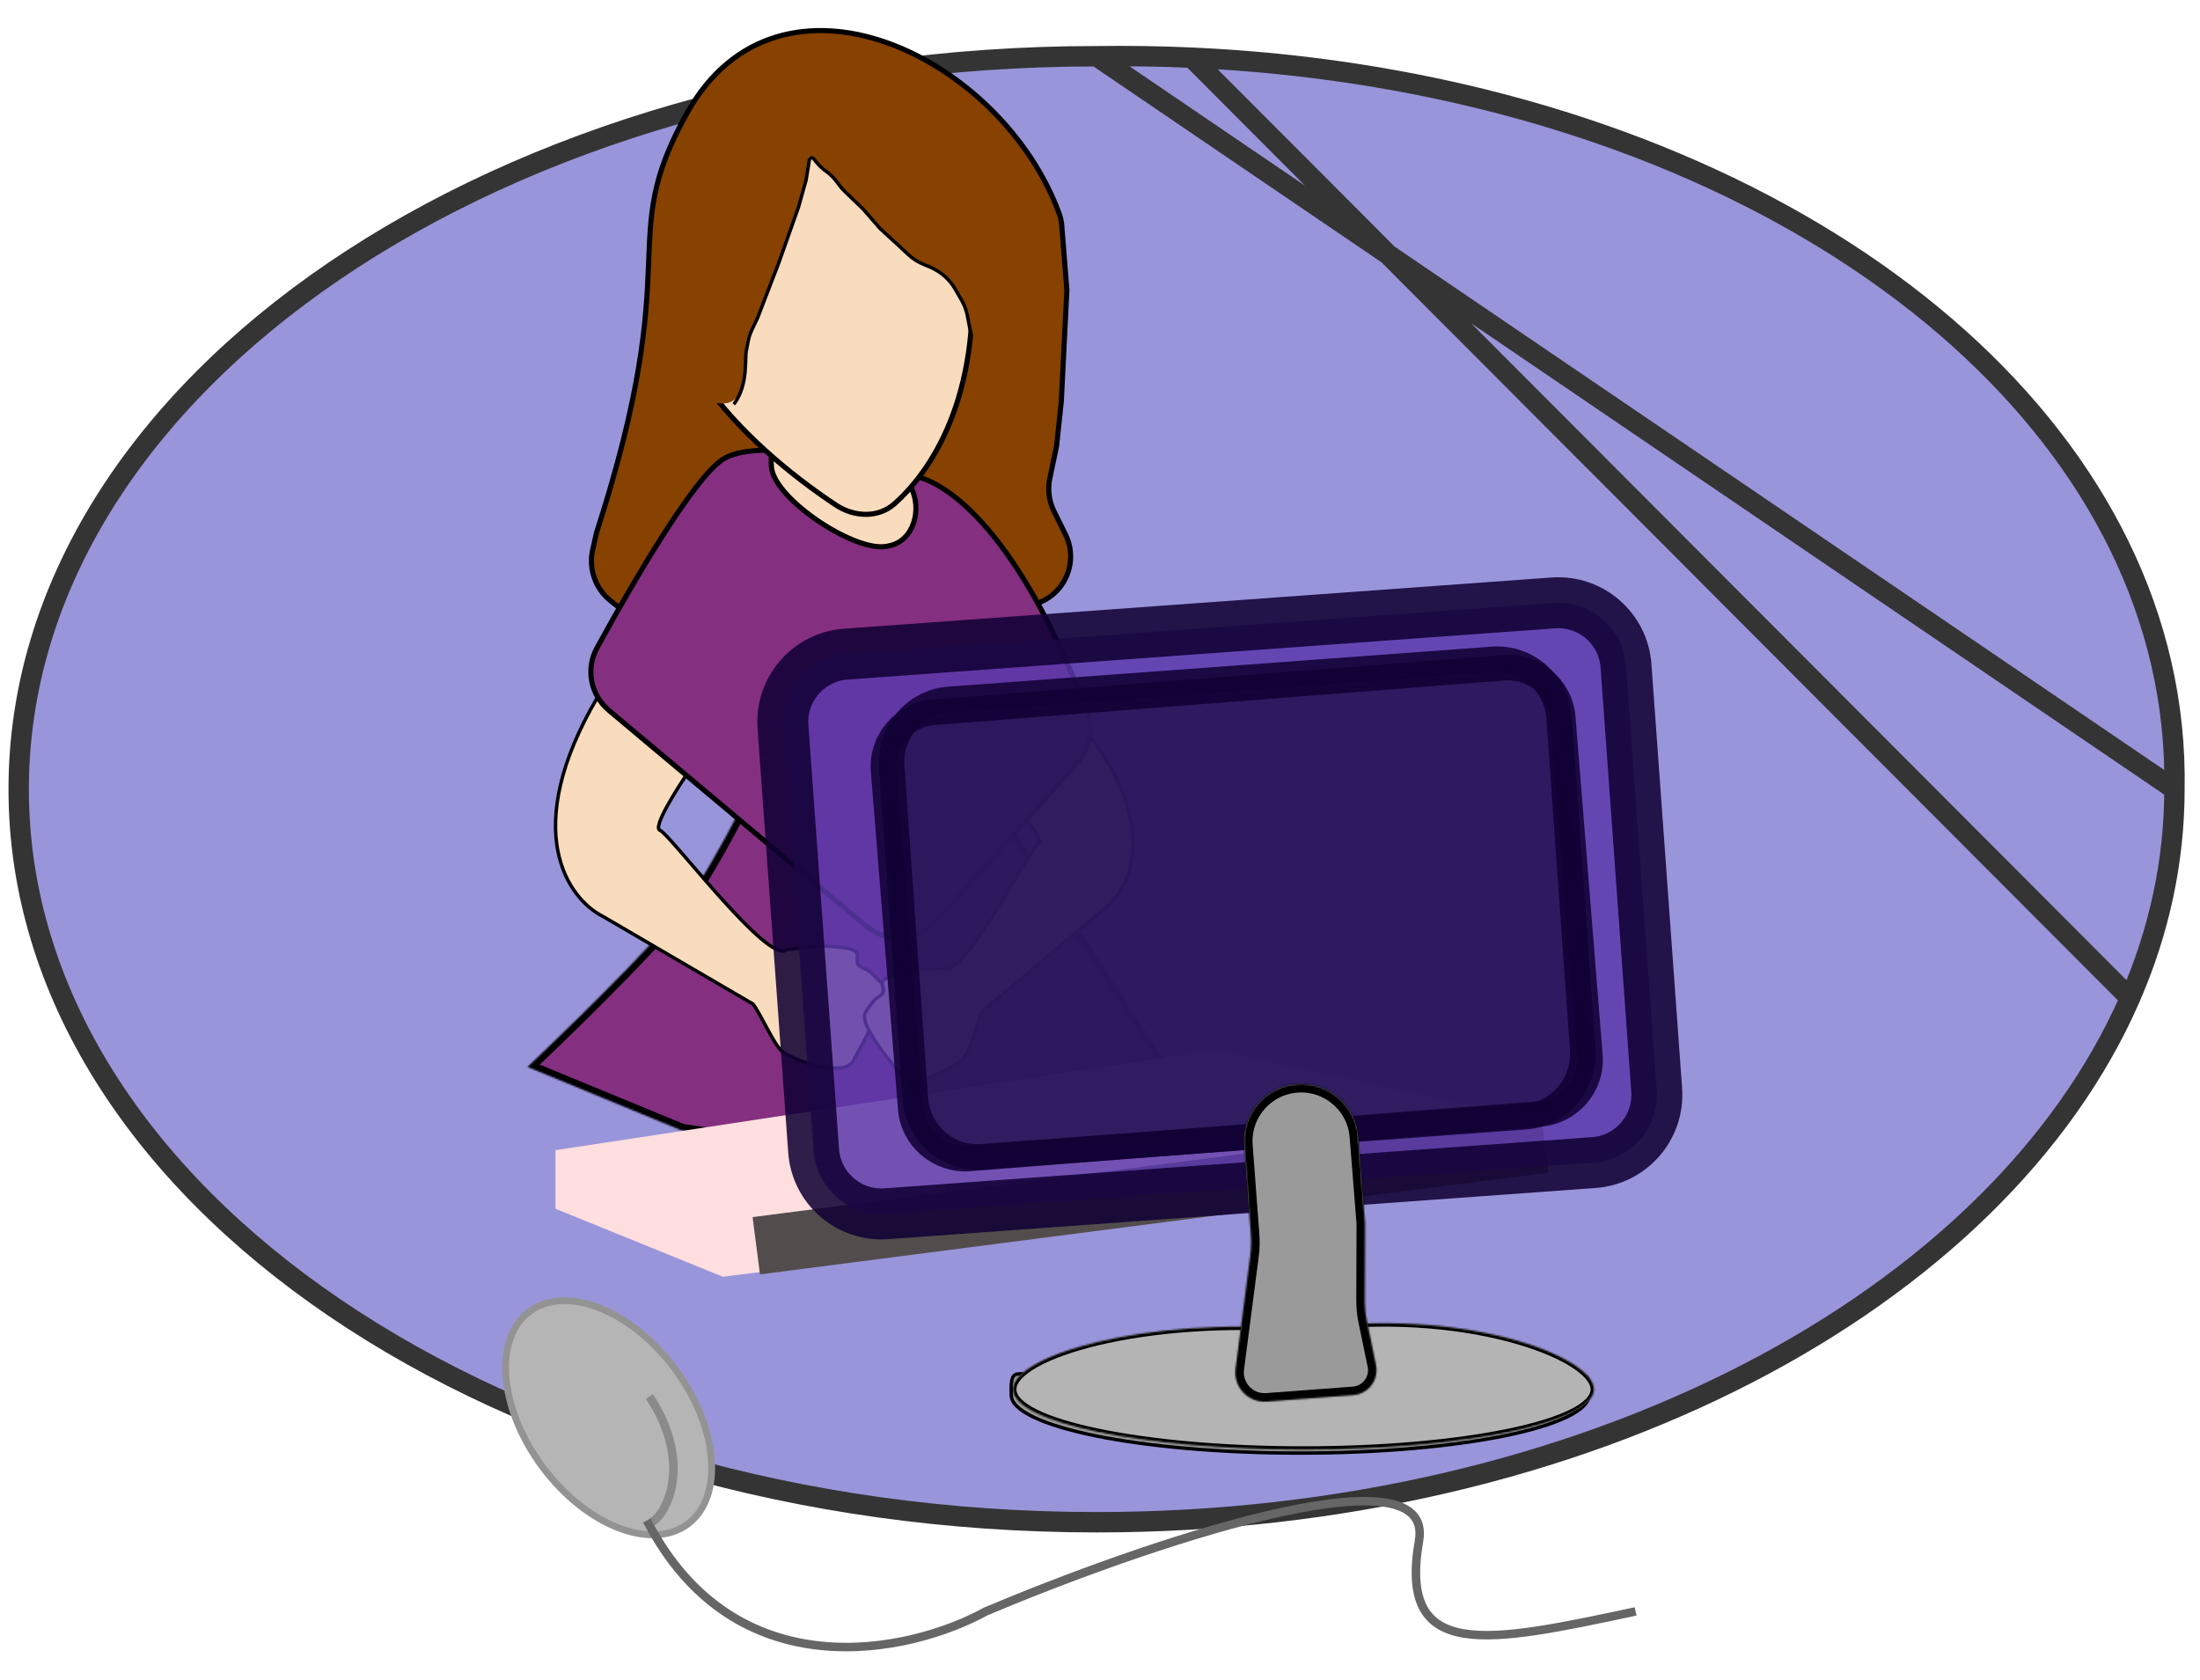 <svg width="1295" height="989" viewBox="0 0 1295 989" fill="none" xmlns="http://www.w3.org/2000/svg">
<g id="homeImage">
<g id="background">
<path d="M1279.95 464.549C1279.95 507.267 1270.82 548.535 1253.82 587.5C1175.97 765.884 933.066 896 645.475 896C295.064 896 11 702.833 11 464.549C11 226.264 295.064 33.097 645.475 33.097C664.361 32.828 683.047 33.121 701.5 33.953C725.416 35.031 748.939 37.015 772 39.857C1048.01 73.869 1257.64 230.701 1278.32 427C1279.63 439.366 1280.18 451.89 1279.95 464.549Z" fill="#9995DB"/>
<path d="M1279.95 464.549C1279.95 507.267 1270.82 548.535 1253.82 587.5C1175.97 765.884 933.066 896 645.475 896C295.064 896 11 702.833 11 464.549C11 226.264 295.064 33.097 645.475 33.097C664.361 32.828 683.047 33.121 701.5 33.953C725.416 35.031 748.939 37.015 772 39.857C1048.01 73.869 1257.64 230.701 1278.32 427C1279.63 439.366 1280.18 451.89 1279.95 464.549Z" fill="#9995DB"/>
<path d="M1279.95 464.549C1279.95 507.267 1270.82 548.535 1253.82 587.5C1175.97 765.884 933.066 896 645.475 896C295.064 896 11 702.833 11 464.549C11 226.264 295.064 33.097 645.475 33.097C664.361 32.828 683.047 33.121 701.5 33.953C725.416 35.031 748.939 37.015 772 39.857C1048.01 73.869 1257.64 230.701 1278.32 427C1279.63 439.366 1280.18 451.89 1279.95 464.549Z" fill="#9995DB"/>
<path d="M1279.95 464.549C1279.95 507.267 1270.82 548.535 1253.82 587.5C1175.97 765.884 933.066 896 645.475 896C295.064 896 11 702.833 11 464.549C11 226.264 295.064 33.097 645.475 33.097C664.361 32.828 683.047 33.121 701.5 33.953C725.416 35.031 748.939 37.015 772 39.857C1048.01 73.869 1257.64 230.701 1278.32 427C1279.63 439.366 1280.18 451.89 1279.95 464.549Z" fill="#9995DB"/>
<path d="M1279.95 464.549C1032.17 296.056 893.253 201.589 645.475 33.097M1279.95 464.549C1280.18 451.89 1279.63 439.366 1278.32 427C1257.64 230.701 1048.01 73.869 772 39.857C748.939 37.015 725.416 35.031 701.5 33.953M1279.95 464.549C1279.95 507.267 1270.82 548.535 1253.82 587.5M645.475 33.097C295.064 33.097 11 226.264 11 464.549C11 702.833 295.064 896 645.475 896C933.066 896 1175.97 765.884 1253.82 587.5M645.475 33.097C664.361 32.828 683.047 33.121 701.5 33.953M701.5 33.953L1253.82 587.5" stroke="#343434" stroke-width="12"/>
</g>
<g id="person">
<path id="hairBack" d="M404.5 66.43C361.494 143.323 404.5 148.5 351.163 313.428L348.869 323.619C346.335 334.881 350.487 346.599 359.548 353.752L378.353 368.599C384.373 373.352 391.985 375.618 399.624 374.932L603.63 356.625C611.443 355.924 618.645 352.107 623.612 346.035C630.853 337.182 632.255 324.916 627.2 314.657L620.423 300.905C617.458 294.888 616.595 288.049 617.973 281.483L621.923 262.658L624.728 236.194L628 170.785L625.018 133.016C624.825 130.576 624.35 128.167 623.514 125.867C589.677 32.858 458.655 -30.398 404.5 66.43Z" fill="#874100" stroke="black" stroke-width="3"/>
<g id="chestLower">
<mask id="path-4-inside-1_1_379" fill="white">
<path d="M499.294 338.5L688.087 628L619 672.5L507.5 681L401.5 665.5L310.5 628C310.5 628 363.736 577.933 395 542.5C432.5 500 499.294 338.5 499.294 338.5Z"/>
</mask>
<path d="M499.294 338.5L688.087 628L619 672.5L507.5 681L401.5 665.5L310.5 628C310.5 628 363.736 577.933 395 542.5C432.5 500 499.294 338.5 499.294 338.5Z" fill="#852F81" stroke="black" stroke-width="8" mask="url(#path-4-inside-1_1_379)"/>
</g>
<g id="arms">
<path id="arm-left" d="M354.837 539.357C334.486 529.163 305.418 489.018 351.952 410L405.5 454C398.93 463.526 383.872 487.113 388.487 488.717C394.256 490.723 452.5 568.5 463 559L480 557C480 557 484.5 556.326 497 557.913C509.5 559.5 502.181 564.215 505.5 568.253C510.354 571.894 508.956 568.095 518.5 578.253C525.471 585.673 504.337 619.715 502.5 624C497.786 635 466 624 460 618.5C455.2 614.1 447.86 597 443.29 591L354.837 539.357Z" fill="#F9DBBD" stroke="black" stroke-width="2"/>
<path id="arm-right" d="M649.344 535.451C665.89 523.246 685.523 483.259 631.696 420.943L590.847 468.198C598.191 475.559 615.299 493.976 611.436 496.119C606.608 498.799 566.853 576.577 556.009 569.86L540.544 570.783C540.544 570.783 536.428 570.899 525.535 574.274C514.642 577.648 521.903 580.649 519.575 584.734C515.818 588.711 516.47 585.14 509.552 595.605C504.498 603.248 528.656 629.923 530.963 633.411C536.884 642.365 563.495 627.644 567.983 621.846C571.574 617.208 575.443 600.972 578.578 594.96L649.344 535.451Z" fill="#F9DBBD" stroke="black" stroke-width="2"/>
</g>
<g id="chestBase" filter="url(#filter0_d_1_379)">
<path d="M537.662 276.075C558.806 279.953 600.68 311.408 639.936 415.034C643.797 425.228 641.502 436.742 634.252 444.883L551.367 537.947C540.579 550.06 522.117 551.404 509.688 540.982L358.473 414.182C347.684 405.135 344.613 389.798 351.364 377.441C373.809 336.355 408.212 278.107 425 266.692C443.757 253.937 497.402 265.399 526.545 274.022C530.16 275.092 533.954 275.395 537.662 276.075Z" fill="#852F81"/>
<path d="M537.662 276.075C558.806 279.953 600.68 311.408 639.936 415.034C643.797 425.228 641.502 436.742 634.252 444.883L551.367 537.947C540.579 550.06 522.117 551.404 509.688 540.982L358.473 414.182C347.684 405.135 344.613 389.798 351.364 377.441C373.809 336.355 408.212 278.107 425 266.692C443.757 253.937 497.402 265.399 526.545 274.022C530.16 275.092 533.954 275.395 537.662 276.075Z" stroke="black" stroke-width="3"/>
</g>
<g id="skin">
<path id="neck" d="M523.435 321.255L521.975 321.545C503.392 325.238 456.105 294.006 454.13 275.163C452.908 263.507 458.575 236.788 470.271 237.539C507.772 239.948 552.517 245.942 537.743 257.598C528.691 264.739 530.333 275.675 536.058 286.44C543.016 299.522 537.968 318.367 523.435 321.255Z" fill="#F9DBBD" stroke="black" stroke-width="3"/>
<g id="face" filter="url(#filter1_d_1_379)">
<path d="M526.641 278.424C550.912 256.796 579.081 209.769 570.977 129.421C564.241 51.218 456.575 24.534 403.813 111.954C365.992 174.618 438.432 243.74 491.915 279.196C502.775 286.395 516.913 287.092 526.641 278.424Z" fill="#F9DBBD"/>
<path d="M526.641 278.424C550.912 256.796 579.081 209.769 570.977 129.421C564.241 51.218 456.575 24.534 403.813 111.954C365.992 174.618 438.432 243.74 491.915 279.196C502.775 286.395 516.913 287.092 526.641 278.424Z" stroke="black" stroke-width="3"/>
</g>
</g>
<path id="hairFront" d="M386 167C382.752 159.152 389.002 99.577 431.728 76.53C439.734 72.211 446.786 65.742 453.171 59.262C459.558 52.782 468.33 47.455 476.423 47.705C485.07 47.971 493.263 53.503 501.915 53.503H507.874H519.995C524.889 53.503 529.709 54.7 534.034 56.99L549.924 65.404C556.368 68.816 564.238 68.431 571.084 70.939C590.544 78.07 587.066 123.873 595.51 151.898C605.297 184.377 583.499 216.857 577.271 207.304C571.043 197.751 570.598 166.705 547.466 157.152C524.334 147.599 474.065 80.11 475.4 93.484C476.735 106.858 446.484 185.191 440.256 196.655C434.028 208.118 447.374 249.815 410.896 233.097C386.997 222.145 389.559 175.598 386 167Z" fill="#874100" stroke="#874100"/>
<path id="hairOutline" d="M432 238C441 225.5 438 211 439.5 205.5L440.28 201.341C440.758 198.791 441.565 196.314 442.68 193.972L446 187L458.5 154.5L470 122L474.5 106L476.426 94.06C476.631 92.79 478.287 92.43 479 93.5V93.5L480.506 95.382C482.161 97.451 484.093 99.281 486.249 100.821V100.821C488.734 102.596 490.92 104.755 492.726 107.217L493.961 108.902C494.985 110.298 496.128 111.603 497.377 112.802L508 123L518 134.5L530 145.5L534.448 149.686C537.127 152.207 540.246 154.214 543.65 155.607L546.952 156.958C548.647 157.651 550.275 158.498 551.816 159.489L552.554 159.963C555.168 161.644 557.503 163.725 559.471 166.131V166.131C560.489 167.375 561.404 168.7 562.207 170.092L565.988 176.645C567.651 179.528 568.823 182.668 569.455 185.936L571.5 196.5" stroke="black" stroke-width="2"/>
</g>
<g id="keyboard" style="mix-blend-mode:plus-lighter" filter="url(#filter2_d_1_379)">
<path d="M327 707.5V673L715 614L893.5 653V688.5L425.5 747.5L327 707.5Z" fill="#FEDEDE"/>
<path d="M443 712.397L907.145 652.455L911.5 686.175L447.355 746.117L443 712.397Z" fill="#524C4C"/>
</g>
<g id="computer">
<g id="computerScreen" filter="url(#filter3_b_1_379)">
<mask id="path-13-outside-2_1_379" maskUnits="userSpaceOnUse" x="441.957" y="335.923" width="552.675" height="398.162" fill="black">
<rect fill="white" x="441.957" y="335.923" width="552.675" height="398.162"/>
<path d="M460.887 427.8C459.292 405.766 475.862 386.612 497.896 385.018L914.34 354.887C936.374 353.292 955.528 369.862 957.122 391.896L975.183 641.509C976.777 663.543 960.207 682.697 938.174 684.292L521.729 714.423C499.696 716.017 480.541 699.448 478.947 677.414L460.887 427.8Z"/>
</mask>
<path d="M460.887 427.8C459.292 405.766 475.862 386.612 497.896 385.018L914.34 354.887C936.374 353.292 955.528 369.862 957.122 391.896L975.183 641.509C976.777 663.543 960.207 682.697 938.174 684.292L521.729 714.423C499.696 716.017 480.541 699.448 478.947 677.414L460.887 427.8Z" fill="#5B39AC" fill-opacity="0.85"/>
<path d="M460.887 427.8C459.292 405.766 475.862 386.612 497.896 385.018L914.34 354.887C936.374 353.292 955.528 369.862 957.122 391.896L975.183 641.509C976.777 663.543 960.207 682.697 938.174 684.292L521.729 714.423C499.696 716.017 480.541 699.448 478.947 677.414L460.887 427.8Z" stroke="#110034" stroke-opacity="0.87" stroke-width="30" mask="url(#path-13-outside-2_1_379)"/>
</g>
<g id="screenBase" style="mix-blend-mode:plus-darker" filter="url(#filter4_d_1_379)">
<path id="screenBaseDepth" d="M765.21 781.223L765.322 781.232L765.433 781.216C811.798 774.575 854.414 778.488 885.412 786.459C900.916 790.445 913.474 795.437 922.131 800.604C926.461 803.188 932.066 802.278 934.289 804.793C936.52 807.317 935.289 813.18 935.289 815.266C935.289 817.339 934.268 819.465 932.103 821.633C929.934 823.804 926.684 825.945 922.41 828.015C913.867 832.152 901.439 835.906 886.001 839.068C855.141 845.389 812.462 849.306 765.289 849.306C718.116 849.306 675.437 845.389 644.577 839.068C629.139 835.906 616.711 832.152 608.168 828.015C603.894 825.945 600.644 823.804 598.475 821.633C596.31 819.465 595.289 817.339 595.289 815.266C595.289 813.18 594.621 806.157 596.789 803.793C598.954 801.432 603.887 803.807 608.138 801.452C616.636 796.745 629.008 792.304 644.396 788.684C675.16 781.446 717.805 777.531 765.21 781.223Z" fill="#9A9A9A" stroke="black" stroke-width="2"/>
<g id="screenBase_2" filter="url(#filter5_d_1_379)">
<mask id="path-15-inside-3_1_379" fill="white">
<path d="M936.289 807.793C936.289 827.399 859.73 843.293 765.289 843.293C670.848 843.293 594.289 827.399 594.289 807.793C594.289 788.187 670.289 764.793 765.289 772.293C858.289 758.793 936.289 788.187 936.289 807.793Z"/>
</mask>
<path d="M936.289 807.793C936.289 827.399 859.73 843.293 765.289 843.293C670.848 843.293 594.289 827.399 594.289 807.793C594.289 788.187 670.289 764.793 765.289 772.293C858.289 758.793 936.289 788.187 936.289 807.793Z" fill="#B4B4B4"/>
<path d="M936.289 807.793C936.289 827.399 859.73 843.293 765.289 843.293C670.848 843.293 594.289 827.399 594.289 807.793C594.289 788.187 670.289 764.793 765.289 772.293C858.289 758.793 936.289 788.187 936.289 807.793Z" stroke="black" stroke-width="4" mask="url(#path-15-inside-3_1_379)"/>
</g>
</g>
<g id="screenBack">
<path d="M520.103 453.588C518.693 436.021 531.94 420.656 549.693 419.269L885.221 393.064C902.974 391.678 918.508 404.795 919.918 422.362L935.897 621.375C937.307 638.943 924.059 654.308 906.307 655.695L570.779 681.899C553.026 683.286 537.492 670.169 536.081 652.602L520.103 453.588Z" fill="#251351" fill-opacity="0.85"/>
<path d="M520.103 453.588C518.693 436.021 531.94 420.656 549.693 419.269L885.221 393.064C902.974 391.678 918.508 404.795 919.918 422.362L935.897 621.375C937.307 638.943 924.059 654.308 906.307 655.695L570.779 681.899C553.026 683.286 537.492 670.169 536.081 652.602L520.103 453.588Z" stroke="#110034" stroke-opacity="0.87" stroke-width="15"/>
<path d="M878.696 388.098L558.688 411.654C538.582 413.134 523.462 430.916 524.917 451.371L538.795 646.509C540.25 666.964 557.729 682.346 577.835 680.866L897.842 657.311C917.948 655.831 933.067 638.049 931.613 617.594L917.735 422.456C916.28 402.001 898.802 386.618 878.696 388.098Z" stroke="#110034" stroke-opacity="0.87" stroke-width="15"/>
</g>
<g id="screenNeck" style="mix-blend-mode:plus-darker" filter="url(#filter6_d_1_379)">
<mask id="path-17-inside-4_1_379" fill="white">
<path d="M732.37 654.193C730.98 635.67 744.87 619.527 763.394 618.137V618.137C781.86 616.751 797.973 630.554 799.439 649.014L803.505 700.212L803.365 745.366C803.352 749.52 803.77 753.663 804.613 757.73L809.956 783.509C810.134 784.363 810.234 785.232 810.257 786.104V786.104C810.465 793.948 804.479 800.574 796.654 801.161L745.669 804.987C744.357 805.085 743.038 805.033 741.738 804.831V804.831C732.508 803.396 726.107 794.863 727.312 785.6L735.981 718.993C736.508 714.938 736.62 710.839 736.314 706.761L732.37 654.193Z"/>
</mask>
<path d="M732.37 654.193C730.98 635.67 744.87 619.527 763.394 618.137V618.137C781.86 616.751 797.973 630.554 799.439 649.014L803.505 700.212L803.365 745.366C803.352 749.52 803.77 753.663 804.613 757.73L809.956 783.509C810.134 784.363 810.234 785.232 810.257 786.104V786.104C810.465 793.948 804.479 800.574 796.654 801.161L745.669 804.987C744.357 805.085 743.038 805.033 741.738 804.831V804.831C732.508 803.396 726.107 794.863 727.312 785.6L735.981 718.993C736.508 714.938 736.62 710.839 736.314 706.761L732.37 654.193Z" fill="#9A9A9A"/>
<path d="M732.37 654.193C730.98 635.67 744.87 619.527 763.394 618.137V618.137C781.86 616.751 797.973 630.554 799.439 649.014L803.505 700.212L803.365 745.366C803.352 749.52 803.77 753.663 804.613 757.73L809.956 783.509C810.134 784.363 810.234 785.232 810.257 786.104V786.104C810.465 793.948 804.479 800.574 796.654 801.161L745.669 804.987C744.357 805.085 743.038 805.033 741.738 804.831V804.831C732.508 803.396 726.107 794.863 727.312 785.6L735.981 718.993C736.508 714.938 736.62 710.839 736.314 706.761L732.37 654.193Z" stroke="black" stroke-width="10" mask="url(#path-17-inside-4_1_379)"/>
</g>
<g id="mouse">
<g id="Ellipse 1" style="mix-blend-mode:plus-lighter" filter="url(#filter7_d_1_379)">
<ellipse cx="358.281" cy="828.5" rx="80" ry="50.5" transform="rotate(53.332 358.281 828.5)" fill="#B5B5B5"/>
<path d="M404.861 891.064C394.42 898.838 379.739 899.342 364.139 893.332C348.567 887.333 332.381 874.927 319.378 857.463C306.376 839.999 299.133 820.935 297.851 804.297C296.567 787.629 301.26 773.709 311.701 765.935C322.141 758.162 336.823 757.658 352.423 763.668C367.994 769.667 384.181 782.073 397.183 799.537C410.185 817.001 417.429 836.065 418.711 852.703C419.995 869.371 415.301 883.291 404.861 891.064Z" stroke="black" stroke-opacity="0.19" stroke-width="4"/>
</g>
<path id="Vector 8" d="M382.281 822C409.281 863 390.781 894.5 382.281 896.5" stroke="#524C4C" stroke-opacity="0.42" stroke-width="5"/>
<path id="Vector 9" d="M380.781 895C432.781 995.8 535.781 973 580.281 948.5C669.447 910.833 845.281 849.8 835.281 907C822.781 978.5 875.781 967 962.781 948.5" stroke="#666666" stroke-width="5"/>
</g>
</g>
</g>
<defs>
<filter id="filter0_d_1_379" x="342.293" y="259.5" width="304.999" height="297.995" filterUnits="userSpaceOnUse" color-interpolation-filters="sRGB">
<feFlood flood-opacity="0" result="BackgroundImageFix"/>
<feColorMatrix in="SourceAlpha" type="matrix" values="0 0 0 0 0 0 0 0 0 0 0 0 0 0 0 0 0 0 127 0" result="hardAlpha"/>
<feOffset dy="4"/>
<feGaussianBlur stdDeviation="2"/>
<feComposite in2="hardAlpha" operator="out"/>
<feColorMatrix type="matrix" values="0 0 0 0 0 0 0 0 0 0 0 0 0 0 0 0 0 0 0.25 0"/>
<feBlend mode="normal" in2="BackgroundImageFix" result="effect1_dropShadow_1_379"/>
<feBlend mode="normal" in="SourceGraphic" in2="effect1_dropShadow_1_379" result="shape"/>
</filter>
<filter id="filter1_d_1_379" x="387.804" y="55.993" width="190.093" height="252.267" filterUnits="userSpaceOnUse" color-interpolation-filters="sRGB">
<feFlood flood-opacity="0" result="BackgroundImageFix"/>
<feColorMatrix in="SourceAlpha" type="matrix" values="0 0 0 0 0 0 0 0 0 0 0 0 0 0 0 0 0 0 127 0" result="hardAlpha"/>
<feOffset dy="18"/>
<feGaussianBlur stdDeviation="2"/>
<feComposite in2="hardAlpha" operator="out"/>
<feColorMatrix type="matrix" values="0 0 0 0 0 0 0 0 0 0 0 0 0 0 0 0 0 0 0.25 0"/>
<feBlend mode="normal" in2="BackgroundImageFix" result="effect1_dropShadow_1_379"/>
<feBlend mode="normal" in="SourceGraphic" in2="effect1_dropShadow_1_379" result="shape"/>
</filter>
<filter id="filter2_d_1_379" x="323" y="614" width="592.5" height="141.5" filterUnits="userSpaceOnUse" color-interpolation-filters="sRGB">
<feFlood flood-opacity="0" result="BackgroundImageFix"/>
<feColorMatrix in="SourceAlpha" type="matrix" values="0 0 0 0 0 0 0 0 0 0 0 0 0 0 0 0 0 0 127 0" result="hardAlpha"/>
<feOffset dy="4"/>
<feGaussianBlur stdDeviation="2"/>
<feComposite in2="hardAlpha" operator="out"/>
<feColorMatrix type="matrix" values="0 0 0 0 0 0 0 0 0 0 0 0 0 0 0 0 0 0 0.25 0"/>
<feBlend mode="normal" in2="BackgroundImageFix" result="effect1_dropShadow_1_379"/>
<feBlend mode="normal" in="SourceGraphic" in2="effect1_dropShadow_1_379" result="shape"/>
</filter>
<filter id="filter3_b_1_379" x="412.78" y="306.78" width="610.509" height="455.75" filterUnits="userSpaceOnUse" color-interpolation-filters="sRGB">
<feFlood flood-opacity="0" result="BackgroundImageFix"/>
<feGaussianBlur in="BackgroundImageFix" stdDeviation="16.5"/>
<feComposite in2="SourceAlpha" operator="in" result="effect1_backgroundBlur_1_379"/>
<feBlend mode="normal" in="SourceGraphic" in2="effect1_backgroundBlur_1_379" result="shape"/>
</filter>
<filter id="filter4_d_1_379" x="590.193" y="768.864" width="350.435" height="91.442" filterUnits="userSpaceOnUse" color-interpolation-filters="sRGB">
<feFlood flood-opacity="0" result="BackgroundImageFix"/>
<feColorMatrix in="SourceAlpha" type="matrix" values="0 0 0 0 0 0 0 0 0 0 0 0 0 0 0 0 0 0 127 0" result="hardAlpha"/>
<feOffset dy="6"/>
<feGaussianBlur stdDeviation="2"/>
<feComposite in2="hardAlpha" operator="out"/>
<feColorMatrix type="matrix" values="0 0 0 0 0 0 0 0 0 0 0 0 0 0 0 0 0 0 0.25 0"/>
<feBlend mode="normal" in2="BackgroundImageFix" result="effect1_dropShadow_1_379"/>
<feBlend mode="normal" in="SourceGraphic" in2="effect1_dropShadow_1_379" result="shape"/>
</filter>
<filter id="filter5_d_1_379" x="592.289" y="768.864" width="350" height="82.429" filterUnits="userSpaceOnUse" color-interpolation-filters="sRGB">
<feFlood flood-opacity="0" result="BackgroundImageFix"/>
<feColorMatrix in="SourceAlpha" type="matrix" values="0 0 0 0 0 0 0 0 0 0 0 0 0 0 0 0 0 0 127 0" result="hardAlpha"/>
<feOffset dx="2" dy="4"/>
<feGaussianBlur stdDeviation="2"/>
<feComposite in2="hardAlpha" operator="out"/>
<feColorMatrix type="matrix" values="0 0 0 0 0 0 0 0 0 0 0 0 0 0 0 0 0 0 0.25 0"/>
<feBlend mode="normal" in2="BackgroundImageFix" result="effect1_dropShadow_1_379"/>
<feBlend mode="normal" in="SourceGraphic" in2="effect1_dropShadow_1_379" result="shape"/>
</filter>
<filter id="filter6_d_1_379" x="717.166" y="618.041" width="103.096" height="216.994" filterUnits="userSpaceOnUse" color-interpolation-filters="sRGB">
<feFlood flood-opacity="0" result="BackgroundImageFix"/>
<feColorMatrix in="SourceAlpha" type="matrix" values="0 0 0 0 0 0 0 0 0 0 0 0 0 0 0 0 0 0 127 0" result="hardAlpha"/>
<feOffset dy="20"/>
<feGaussianBlur stdDeviation="5"/>
<feComposite in2="hardAlpha" operator="out"/>
<feColorMatrix type="matrix" values="0 0 0 0 0 0 0 0 0 0 0 0 0 0 0 0 0 0 0.25 0"/>
<feBlend mode="normal" in2="BackgroundImageFix" result="effect1_dropShadow_1_379"/>
<feBlend mode="normal" in="SourceGraphic" in2="effect1_dropShadow_1_379" result="shape"/>
</filter>
<filter id="filter7_d_1_379" x="291.644" y="757.581" width="133.273" height="151.838" filterUnits="userSpaceOnUse" color-interpolation-filters="sRGB">
<feFlood flood-opacity="0" result="BackgroundImageFix"/>
<feColorMatrix in="SourceAlpha" type="matrix" values="0 0 0 0 0 0 0 0 0 0 0 0 0 0 0 0 0 0 127 0" result="hardAlpha"/>
<feOffset dy="6"/>
<feGaussianBlur stdDeviation="2"/>
<feComposite in2="hardAlpha" operator="out"/>
<feColorMatrix type="matrix" values="0 0 0 0 0 0 0 0 0 0 0 0 0 0 0 0 0 0 0.25 0"/>
<feBlend mode="normal" in2="BackgroundImageFix" result="effect1_dropShadow_1_379"/>
<feBlend mode="normal" in="SourceGraphic" in2="effect1_dropShadow_1_379" result="shape"/>
</filter>
</defs>
</svg>

